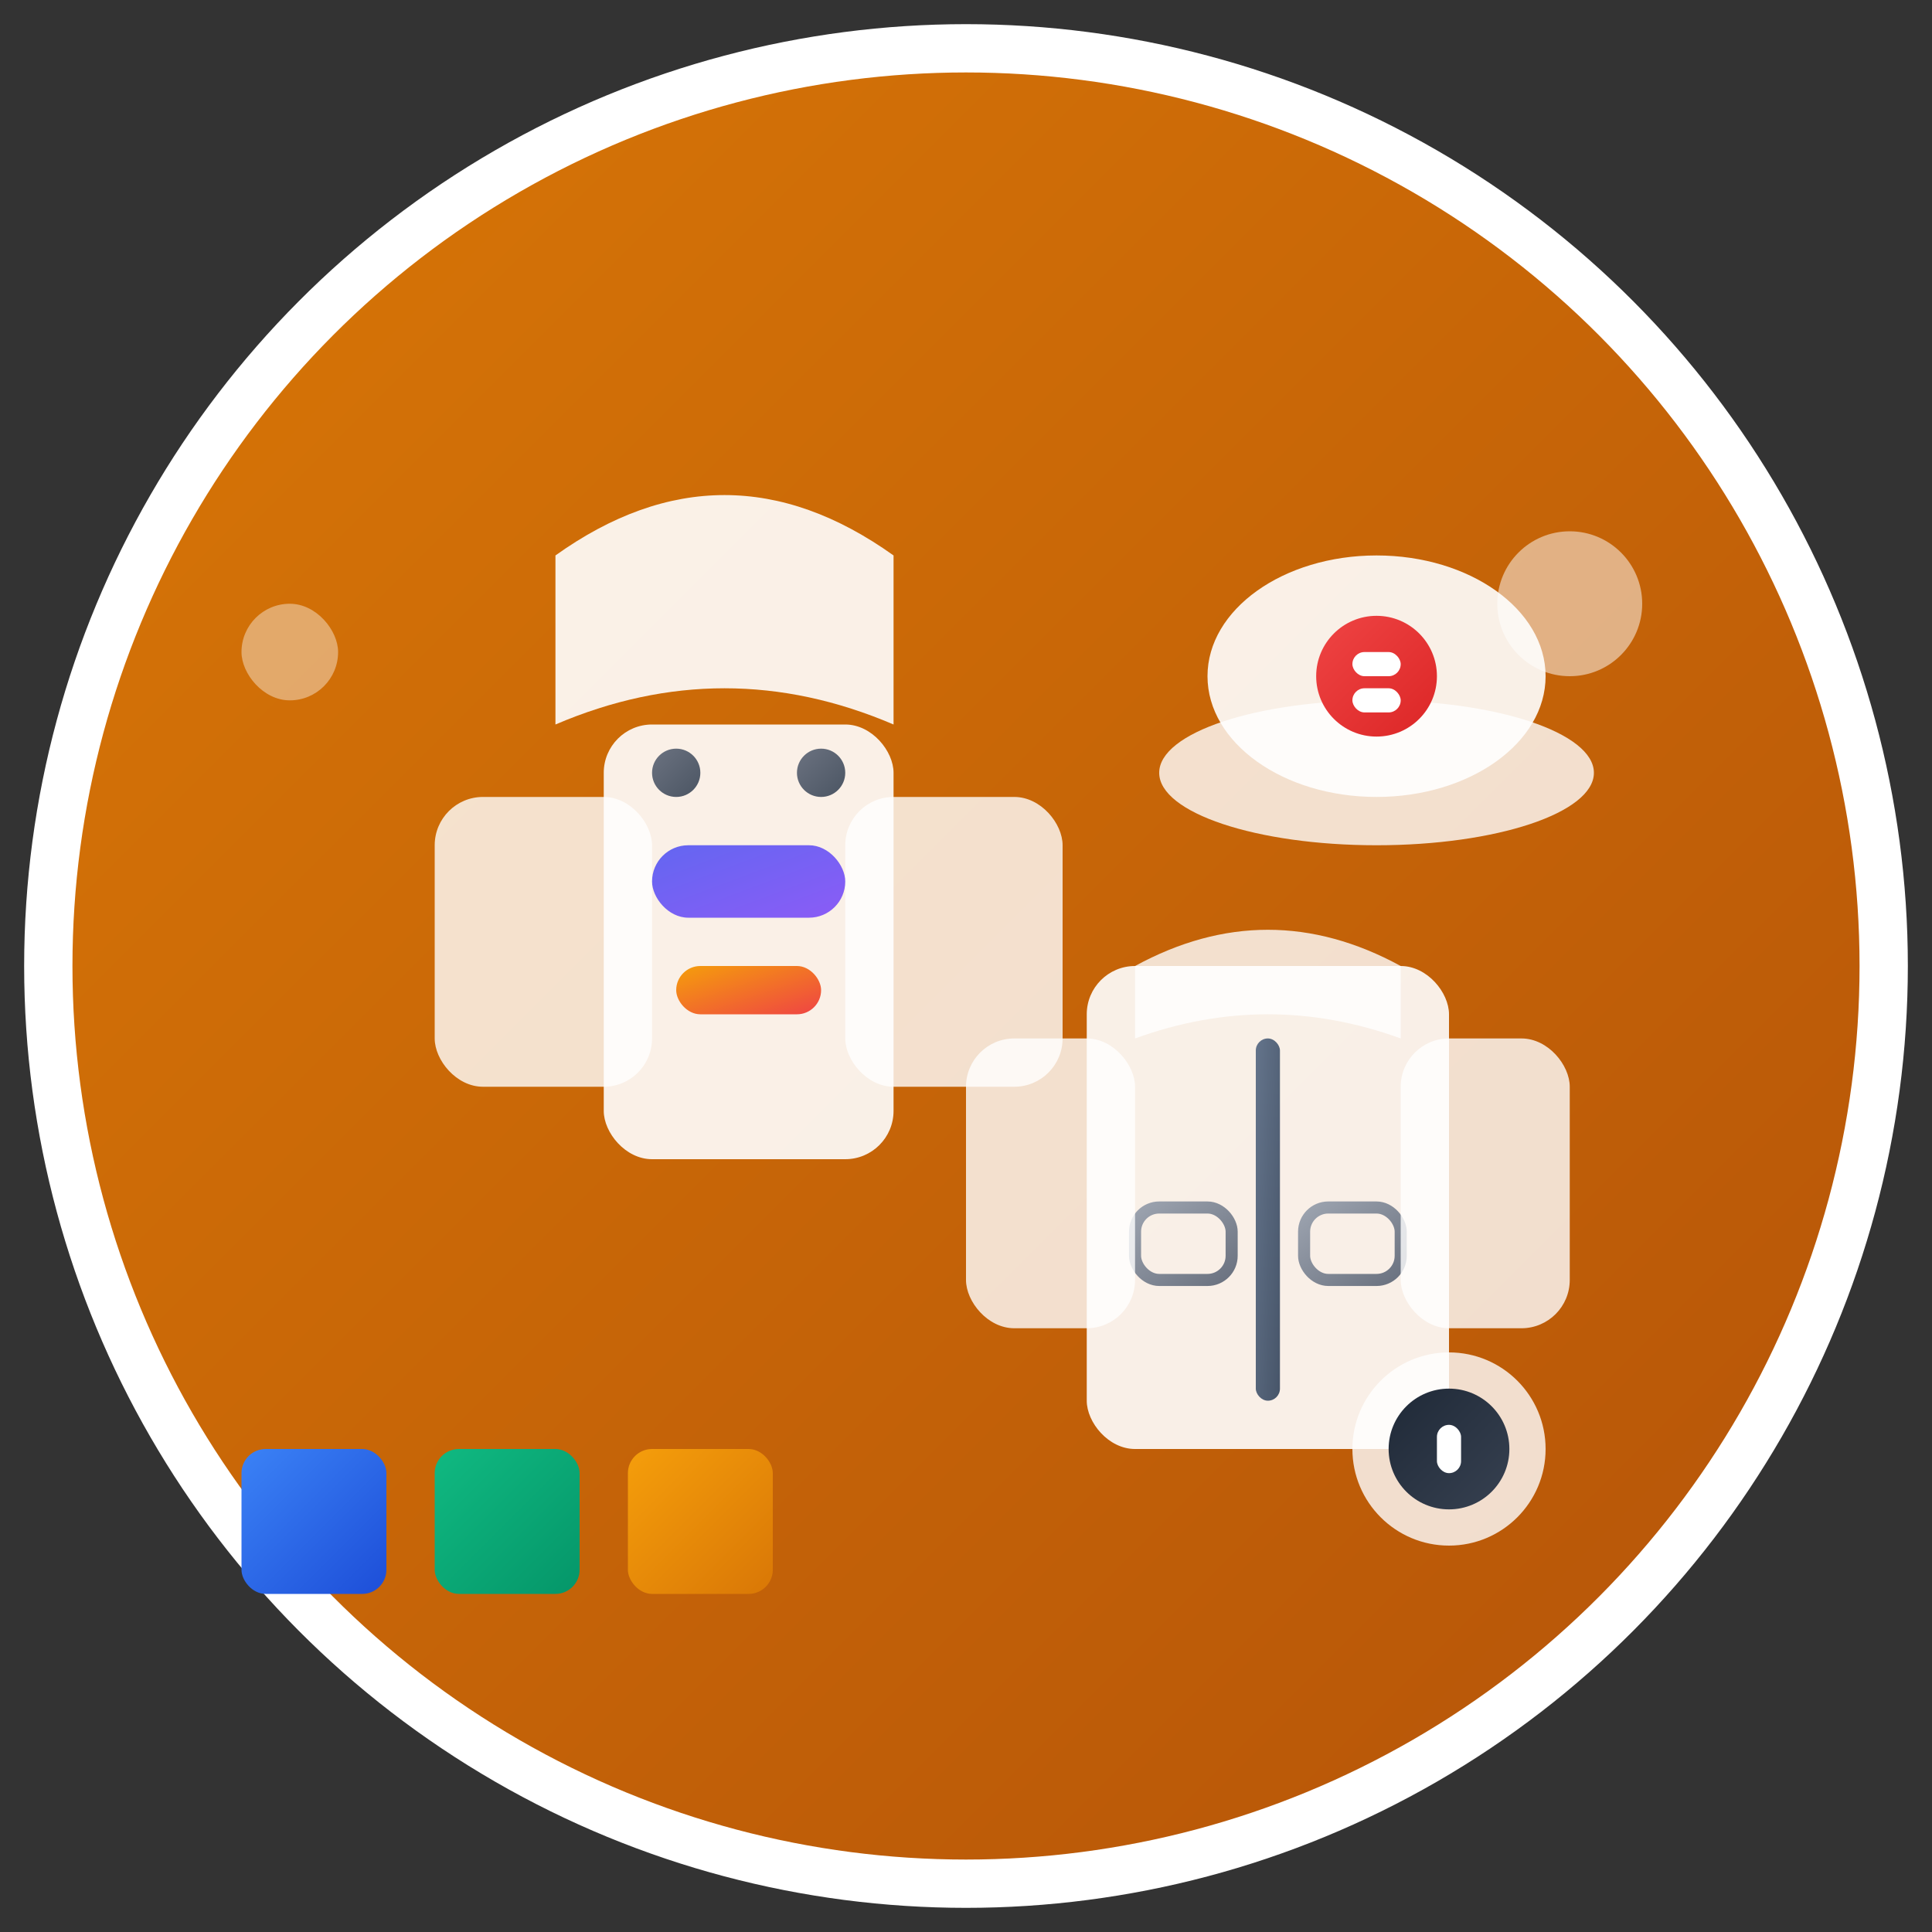<svg width="80" height="80" viewBox="0 0 80 80" fill="none" xmlns="http://www.w3.org/2000/svg">
  <rect x="0" y="0" width="80" height="80" fill="#333333" stroke="none"/>
  <!-- Background Circle -->
  <circle cx="40" cy="40" r="38" fill="url(#wearablesGrad)" stroke="white" stroke-width="2"/>
  
  <!-- Main Clothing Items -->
  <g transform="translate(15, 15)">
    <!-- Hoodie -->
    <g transform="translate(0, 0)">
      <!-- Hood -->
      <path d="M8 8 Q15 3 22 8 L22 15 Q15 12 8 15 Z" fill="white" opacity="0.9"/>
      
      <!-- Body -->
      <rect x="10" y="15" width="12" height="18" fill="white" opacity="0.9" rx="2"/>
      
      <!-- Sleeves -->
      <rect x="3" y="18" width="9" height="12" fill="white" opacity="0.8" rx="2"/>
      <rect x="20" y="18" width="9" height="12" fill="white" opacity="0.8" rx="2"/>
      
      <!-- Design -->
      <rect x="12" y="20" width="8" height="3" fill="url(#hoodieDesignGrad)" rx="1.5"/>
      <rect x="13" y="25" width="6" height="2" fill="url(#hoodieDesignGrad2)" rx="1"/>
      
      <!-- Drawstrings -->
      <circle cx="13" cy="17" r="1" fill="url(#stringGrad)"/>
      <circle cx="19" cy="17" r="1" fill="url(#stringGrad)"/>
    </g>
    
    <!-- Cap -->
    <g transform="translate(35, 5)">
      <!-- Cap Crown -->
      <ellipse cx="7" cy="8" rx="7" ry="5" fill="white" opacity="0.9"/>
      
      <!-- Visor -->
      <ellipse cx="7" cy="12" rx="9" ry="3" fill="white" opacity="0.8"/>
      
      <!-- Logo -->
      <circle cx="7" cy="8" r="2.5" fill="url(#capLogoGrad)"/>
      <rect x="6" y="7" width="2" height="1" fill="white" rx="0.5"/>
      <rect x="6" y="8.5" width="2" height="1" fill="white" rx="0.5"/>
    </g>
    
    <!-- Jacket -->
    <g transform="translate(25, 20)">
      <!-- Jacket Body -->
      <rect x="5" y="5" width="15" height="20" fill="white" opacity="0.9" rx="2"/>
      
      <!-- Collar -->
      <path d="M7 5 Q12.5 2 18 5 L18 8 Q12.5 6 7 8 Z" fill="white" opacity="0.8"/>
      
      <!-- Zipper -->
      <rect x="12" y="8" width="1" height="15" fill="url(#zipperGrad)" rx="0.5"/>
      
      <!-- Pockets -->
      <rect x="7" y="15" width="4" height="3" fill="none" stroke="url(#pocketGrad)" stroke-width="0.5" rx="1"/>
      <rect x="14" y="15" width="4" height="3" fill="none" stroke="url(#pocketGrad)" stroke-width="0.5" rx="1"/>
      
      <!-- Sleeves -->
      <rect x="0" y="8" width="7" height="12" fill="white" opacity="0.8" rx="2"/>
      <rect x="18" y="8" width="7" height="12" fill="white" opacity="0.8" rx="2"/>
    </g>
  </g>
  
  <!-- Fabric Swatches -->
  <g transform="translate(10, 60)">
    <rect x="0" y="0" width="6" height="6" fill="url(#fabric1Grad)" rx="1"/>
    <rect x="8" y="0" width="6" height="6" fill="url(#fabric2Grad)" rx="1"/>
    <rect x="16" y="0" width="6" height="6" fill="url(#fabric3Grad)" rx="1"/>
  </g>
  
  <!-- Accessories -->
  <g transform="translate(60, 60)">
    <!-- Watch -->
    <circle cx="0" cy="0" r="4" fill="white" opacity="0.8"/>
    <circle cx="0" cy="0" r="2.5" fill="url(#watchGrad)"/>
    <rect x="-0.5" y="-1" width="1" height="2" fill="white" rx="0.5"/>
  </g>
  
  <!-- Design Elements -->
  <circle cx="65" cy="25" r="3" fill="white" opacity="0.5"/>
  <rect x="10" y="25" width="4" height="4" fill="white" opacity="0.4" rx="2"/>
  
  <defs>
    <linearGradient id="wearablesGrad" x1="0%" y1="0%" x2="100%" y2="100%">
      <stop offset="0%" style="stop-color:#d97706;stop-opacity:1" />
      <stop offset="100%" style="stop-color:#b45309;stop-opacity:1" />
    </linearGradient>
    
    <linearGradient id="hoodieDesignGrad" x1="0%" y1="0%" x2="100%" y2="100%">
      <stop offset="0%" style="stop-color:#6366f1;stop-opacity:1" />
      <stop offset="100%" style="stop-color:#8b5cf6;stop-opacity:1" />
    </linearGradient>
    
    <linearGradient id="hoodieDesignGrad2" x1="0%" y1="0%" x2="100%" y2="100%">
      <stop offset="0%" style="stop-color:#f59e0b;stop-opacity:1" />
      <stop offset="100%" style="stop-color:#ef4444;stop-opacity:1" />
    </linearGradient>
    
    <linearGradient id="stringGrad" x1="0%" y1="0%" x2="100%" y2="100%">
      <stop offset="0%" style="stop-color:#6b7280;stop-opacity:1" />
      <stop offset="100%" style="stop-color:#4b5563;stop-opacity:1" />
    </linearGradient>
    
    <linearGradient id="capLogoGrad" x1="0%" y1="0%" x2="100%" y2="100%">
      <stop offset="0%" style="stop-color:#ef4444;stop-opacity:1" />
      <stop offset="100%" style="stop-color:#dc2626;stop-opacity:1" />
    </linearGradient>
    
    <linearGradient id="zipperGrad" x1="0%" y1="0%" x2="100%" y2="100%">
      <stop offset="0%" style="stop-color:#64748b;stop-opacity:1" />
      <stop offset="100%" style="stop-color:#475569;stop-opacity:1" />
    </linearGradient>
    
    <linearGradient id="pocketGrad" x1="0%" y1="0%" x2="100%" y2="100%">
      <stop offset="0%" style="stop-color:#9ca3af;stop-opacity:1" />
      <stop offset="100%" style="stop-color:#6b7280;stop-opacity:1" />
    </linearGradient>
    
    <linearGradient id="fabric1Grad" x1="0%" y1="0%" x2="100%" y2="100%">
      <stop offset="0%" style="stop-color:#3b82f6;stop-opacity:1" />
      <stop offset="100%" style="stop-color:#1d4ed8;stop-opacity:1" />
    </linearGradient>
    
    <linearGradient id="fabric2Grad" x1="0%" y1="0%" x2="100%" y2="100%">
      <stop offset="0%" style="stop-color:#10b981;stop-opacity:1" />
      <stop offset="100%" style="stop-color:#059669;stop-opacity:1" />
    </linearGradient>
    
    <linearGradient id="fabric3Grad" x1="0%" y1="0%" x2="100%" y2="100%">
      <stop offset="0%" style="stop-color:#f59e0b;stop-opacity:1" />
      <stop offset="100%" style="stop-color:#d97706;stop-opacity:1" />
    </linearGradient>
    
    <linearGradient id="watchGrad" x1="0%" y1="0%" x2="100%" y2="100%">
      <stop offset="0%" style="stop-color:#1f2937;stop-opacity:1" />
      <stop offset="100%" style="stop-color:#374151;stop-opacity:1" />
    </linearGradient>
  </defs>
</svg>